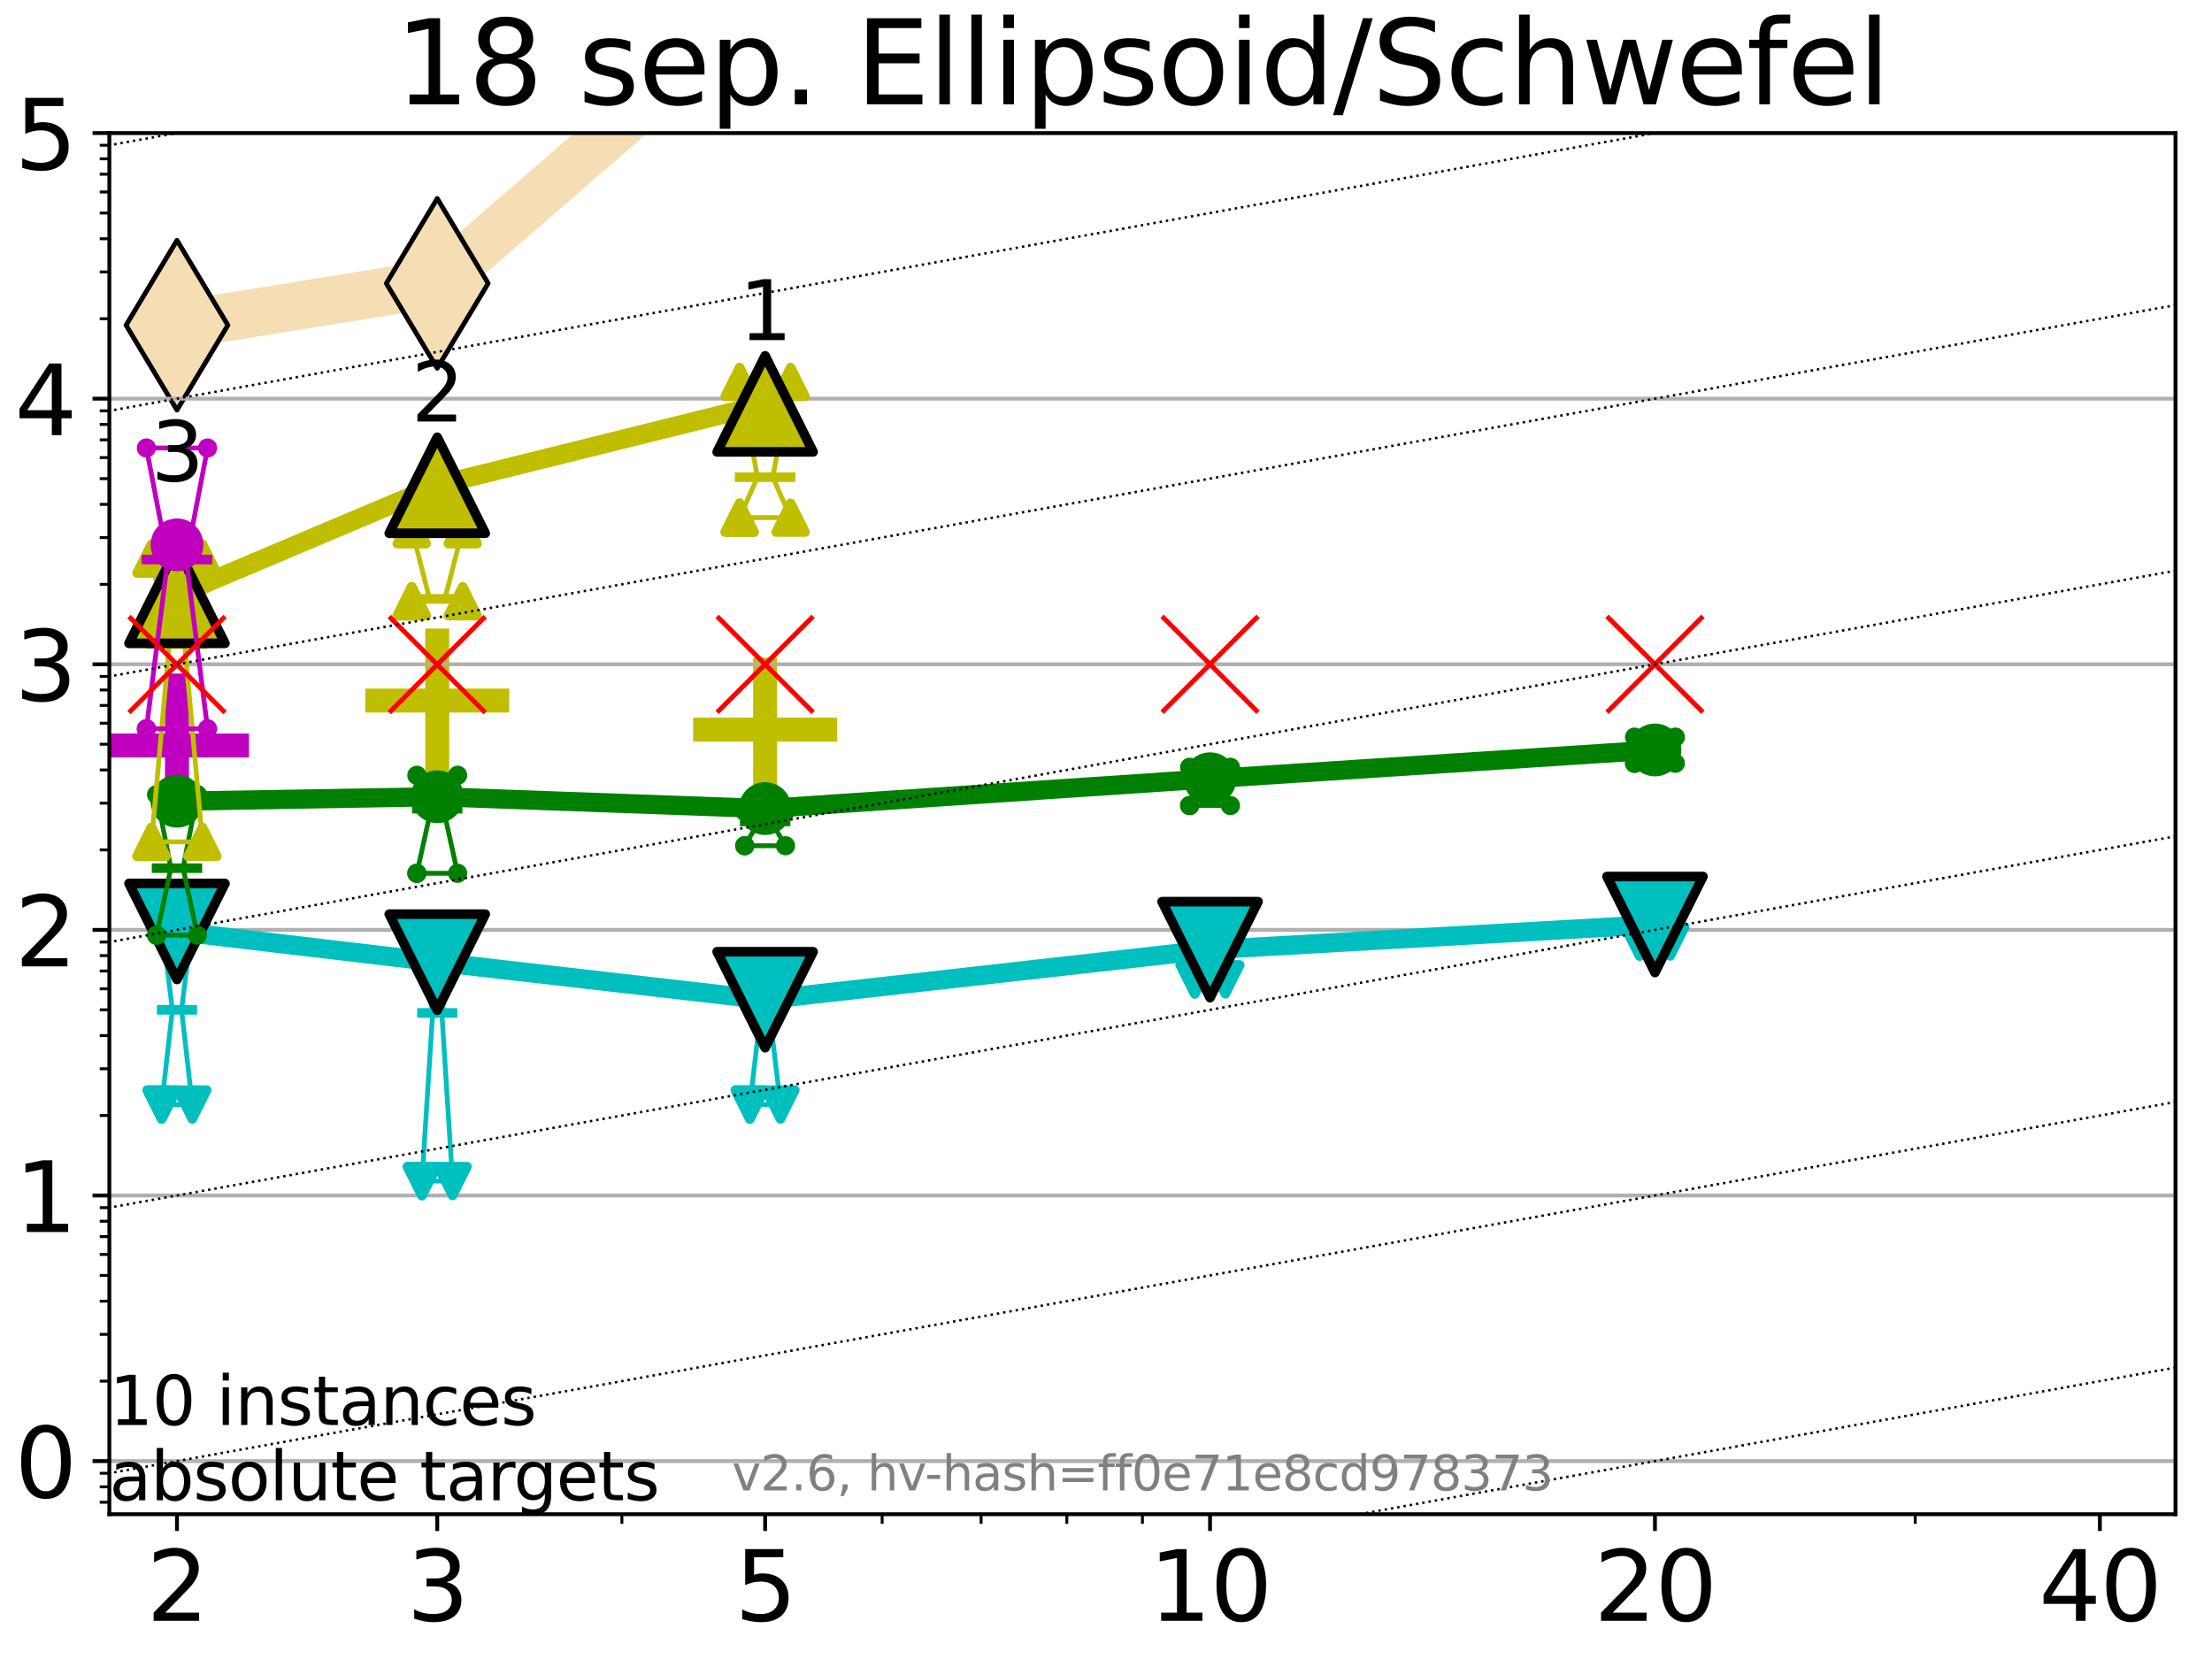 <?xml version="1.0" encoding="utf-8" standalone="no"?>
<!DOCTYPE svg PUBLIC "-//W3C//DTD SVG 1.1//EN"
  "http://www.w3.org/Graphics/SVG/1.1/DTD/svg11.dtd">
<svg xmlns:xlink="http://www.w3.org/1999/xlink" width="460.8pt" height="345.6pt" viewBox="0 0 460.8 345.6" xmlns="http://www.w3.org/2000/svg" version="1.1">
 <defs>
  <style type="text/css">*{stroke-linejoin: round; stroke-linecap: butt}</style>
 </defs>
 <g id="figure_1">
  <g id="patch_1">
   <path d="M 0 345.6 
L 460.8 345.6 
L 460.8 0 
L 0 0 
z
" style="fill: #ffffff"/>
  </g>
  <g id="axes_1">
   <g id="patch_2">
    <path d="M 22.78 315.44 
L 453.192 315.44 
L 453.192 27.72 
L 22.78 27.72 
z
" style="fill: #ffffff"/>
   </g>
   <g id="line2d_1">
    <path d="M 36.868 67.739 
L 91.085 59.029 
L 159.39 -0.099 
L 165.014 -1 
" clip-path="url(#p07436b7cfc)" style="fill: none; stroke: #f5deb3; stroke-width: 10; stroke-linecap: square"/>
    <defs>
     <path id="mdfe2383447" d="M -0 17.678 
L 10.607 0 
L 0 -17.678 
L -10.607 -0 
z
" style="stroke: #000000; stroke-linejoin: miter"/>
    </defs>
    <g clip-path="url(#p07436b7cfc)">
     <use xlink:href="#mdfe2383447" x="36.868" y="67.739" style="fill: #f5deb3; stroke: #000000; stroke-linejoin: miter"/>
     <use xlink:href="#mdfe2383447" x="91.085" y="59.029" style="fill: #f5deb3; stroke: #000000; stroke-linejoin: miter"/>
     <use xlink:href="#mdfe2383447" x="159.39" y="-0.099" style="fill: #f5deb3; stroke: #000000; stroke-linejoin: miter"/>
     <use xlink:href="#mdfe2383447" x="165.014" y="-1" style="fill: #f5deb3; stroke: #000000; stroke-linejoin: miter"/>
    </g>
   </g>
   <g id="line2d_2">
    <defs>
     <path id="mfa209e0af1" d="M -15 0 
L 15 0 
M 0 15 
L 0 -15 
" style="stroke: #bf00bf; stroke-width: 5"/>
    </defs>
    <g clip-path="url(#p07436b7cfc)">
     <use xlink:href="#mfa209e0af1" x="36.868" y="155.304" style="fill: #bf00bf; stroke: #bf00bf; stroke-width: 5"/>
    </g>
   </g>
   <g id="line2d_3">
    <defs>
     <path id="m70c7561435" d="M -15 0 
L 15 0 
M 0 15 
L 0 -15 
" style="stroke: #bfbf00; stroke-width: 5"/>
    </defs>
    <g clip-path="url(#p07436b7cfc)">
     <use xlink:href="#m70c7561435" x="91.085" y="145.944" style="fill: #bfbf00; stroke: #bfbf00; stroke-width: 5"/>
    </g>
   </g>
   <g id="line2d_4">
    <g clip-path="url(#p07436b7cfc)">
     <use xlink:href="#m70c7561435" x="159.39" y="151.999" style="fill: #bfbf00; stroke: #bfbf00; stroke-width: 5"/>
    </g>
   </g>
   <g id="matplotlib.axis_1">
    <g id="xtick_1">
     <g id="line2d_5">
      <defs>
       <path id="mb7c76c56de" d="M 0 0 
L 0 3.5 
" style="stroke: #000000; stroke-width: 0.8"/>
      </defs>
      <g>
       <use xlink:href="#mb7c76c56de" x="36.868" y="315.44" style="stroke: #000000; stroke-width: 0.8"/>
      </g>
     </g>
     <g id="text_1">
      <!-- 2 -->
      <g transform="translate(30.506 337.637) scale(0.2 -0.2)">
       <defs>
        <path id="DejaVuSans-32" d="M 1228 531 
L 3431 531 
L 3431 0 
L 469 0 
L 469 531 
Q 828 903 1448 1529 
Q 2069 2156 2228 2338 
Q 2531 2678 2651 2914 
Q 2772 3150 2772 3378 
Q 2772 3750 2511 3984 
Q 2250 4219 1831 4219 
Q 1534 4219 1204 4116 
Q 875 4013 500 3803 
L 500 4441 
Q 881 4594 1212 4672 
Q 1544 4750 1819 4750 
Q 2544 4750 2975 4387 
Q 3406 4025 3406 3419 
Q 3406 3131 3298 2873 
Q 3191 2616 2906 2266 
Q 2828 2175 2409 1742 
Q 1991 1309 1228 531 
z
" transform="scale(0.016)"/>
       </defs>
       <use xlink:href="#DejaVuSans-32"/>
      </g>
     </g>
    </g>
    <g id="xtick_2">
     <g id="line2d_6">
      <g>
       <use xlink:href="#mb7c76c56de" x="91.085" y="315.44" style="stroke: #000000; stroke-width: 0.8"/>
      </g>
     </g>
     <g id="text_2">
      <!-- 3 -->
      <g transform="translate(84.723 337.637) scale(0.2 -0.2)">
       <defs>
        <path id="DejaVuSans-33" d="M 2597 2516 
Q 3050 2419 3304 2112 
Q 3559 1806 3559 1356 
Q 3559 666 3084 287 
Q 2609 -91 1734 -91 
Q 1441 -91 1130 -33 
Q 819 25 488 141 
L 488 750 
Q 750 597 1062 519 
Q 1375 441 1716 441 
Q 2309 441 2620 675 
Q 2931 909 2931 1356 
Q 2931 1769 2642 2001 
Q 2353 2234 1838 2234 
L 1294 2234 
L 1294 2753 
L 1863 2753 
Q 2328 2753 2575 2939 
Q 2822 3125 2822 3475 
Q 2822 3834 2567 4026 
Q 2313 4219 1838 4219 
Q 1578 4219 1281 4162 
Q 984 4106 628 3988 
L 628 4550 
Q 988 4650 1302 4700 
Q 1616 4750 1894 4750 
Q 2613 4750 3031 4423 
Q 3450 4097 3450 3541 
Q 3450 3153 3228 2886 
Q 3006 2619 2597 2516 
z
" transform="scale(0.016)"/>
       </defs>
       <use xlink:href="#DejaVuSans-33"/>
      </g>
     </g>
    </g>
    <g id="xtick_3">
     <g id="line2d_7">
      <g>
       <use xlink:href="#mb7c76c56de" x="159.39" y="315.44" style="stroke: #000000; stroke-width: 0.8"/>
      </g>
     </g>
     <g id="text_3">
      <!-- 5 -->
      <g transform="translate(153.028 337.637) scale(0.2 -0.2)">
       <defs>
        <path id="DejaVuSans-35" d="M 691 4666 
L 3169 4666 
L 3169 4134 
L 1269 4134 
L 1269 2991 
Q 1406 3038 1543 3061 
Q 1681 3084 1819 3084 
Q 2600 3084 3056 2656 
Q 3513 2228 3513 1497 
Q 3513 744 3044 326 
Q 2575 -91 1722 -91 
Q 1428 -91 1123 -41 
Q 819 9 494 109 
L 494 744 
Q 775 591 1075 516 
Q 1375 441 1709 441 
Q 2250 441 2565 725 
Q 2881 1009 2881 1497 
Q 2881 1984 2565 2268 
Q 2250 2553 1709 2553 
Q 1456 2553 1204 2497 
Q 953 2441 691 2322 
L 691 4666 
z
" transform="scale(0.016)"/>
       </defs>
       <use xlink:href="#DejaVuSans-35"/>
      </g>
     </g>
    </g>
    <g id="xtick_4">
     <g id="line2d_8">
      <g>
       <use xlink:href="#mb7c76c56de" x="252.074" y="315.44" style="stroke: #000000; stroke-width: 0.8"/>
      </g>
     </g>
     <g id="text_4">
      <!-- 10 -->
      <g transform="translate(239.349 337.637) scale(0.2 -0.2)">
       <defs>
        <path id="DejaVuSans-31" d="M 794 531 
L 1825 531 
L 1825 4091 
L 703 3866 
L 703 4441 
L 1819 4666 
L 2450 4666 
L 2450 531 
L 3481 531 
L 3481 0 
L 794 0 
L 794 531 
z
" transform="scale(0.016)"/>
        <path id="DejaVuSans-30" d="M 2034 4250 
Q 1547 4250 1301 3770 
Q 1056 3291 1056 2328 
Q 1056 1369 1301 889 
Q 1547 409 2034 409 
Q 2525 409 2770 889 
Q 3016 1369 3016 2328 
Q 3016 3291 2770 3770 
Q 2525 4250 2034 4250 
z
M 2034 4750 
Q 2819 4750 3233 4129 
Q 3647 3509 3647 2328 
Q 3647 1150 3233 529 
Q 2819 -91 2034 -91 
Q 1250 -91 836 529 
Q 422 1150 422 2328 
Q 422 3509 836 4129 
Q 1250 4750 2034 4750 
z
" transform="scale(0.016)"/>
       </defs>
       <use xlink:href="#DejaVuSans-31"/>
       <use xlink:href="#DejaVuSans-30" x="63.623"/>
      </g>
     </g>
    </g>
    <g id="xtick_5">
     <g id="line2d_9">
      <g>
       <use xlink:href="#mb7c76c56de" x="344.758" y="315.44" style="stroke: #000000; stroke-width: 0.8"/>
      </g>
     </g>
     <g id="text_5">
      <!-- 20 -->
      <g transform="translate(332.033 337.637) scale(0.2 -0.2)">
       <use xlink:href="#DejaVuSans-32"/>
       <use xlink:href="#DejaVuSans-30" x="63.623"/>
      </g>
     </g>
    </g>
    <g id="xtick_6">
     <g id="line2d_10">
      <g>
       <use xlink:href="#mb7c76c56de" x="437.443" y="315.44" style="stroke: #000000; stroke-width: 0.8"/>
      </g>
     </g>
     <g id="text_6">
      <!-- 40 -->
      <g transform="translate(424.718 337.637) scale(0.2 -0.2)">
       <defs>
        <path id="DejaVuSans-34" d="M 2419 4116 
L 825 1625 
L 2419 1625 
L 2419 4116 
z
M 2253 4666 
L 3047 4666 
L 3047 1625 
L 3713 1625 
L 3713 1100 
L 3047 1100 
L 3047 0 
L 2419 0 
L 2419 1100 
L 313 1100 
L 313 1709 
L 2253 4666 
z
" transform="scale(0.016)"/>
       </defs>
       <use xlink:href="#DejaVuSans-34"/>
       <use xlink:href="#DejaVuSans-30" x="63.623"/>
      </g>
     </g>
    </g>
    <g id="xtick_7">
     <g id="line2d_11">
      <defs>
       <path id="m919b0b2d79" d="M 0 0 
L 0 2 
" style="stroke: #000000; stroke-width: 0.6"/>
      </defs>
      <g>
       <use xlink:href="#m919b0b2d79" x="129.552" y="315.44" style="stroke: #000000; stroke-width: 0.6"/>
      </g>
     </g>
    </g>
    <g id="xtick_8">
     <g id="line2d_12">
      <g>
       <use xlink:href="#m919b0b2d79" x="183.769" y="315.44" style="stroke: #000000; stroke-width: 0.6"/>
      </g>
     </g>
    </g>
    <g id="xtick_9">
     <g id="line2d_13">
      <g>
       <use xlink:href="#m919b0b2d79" x="204.381" y="315.44" style="stroke: #000000; stroke-width: 0.6"/>
      </g>
     </g>
    </g>
    <g id="xtick_10">
     <g id="line2d_14">
      <g>
       <use xlink:href="#m919b0b2d79" x="222.237" y="315.44" style="stroke: #000000; stroke-width: 0.6"/>
      </g>
     </g>
    </g>
    <g id="xtick_11">
     <g id="line2d_15">
      <g>
       <use xlink:href="#m919b0b2d79" x="237.986" y="315.44" style="stroke: #000000; stroke-width: 0.6"/>
      </g>
     </g>
    </g>
    <g id="xtick_12">
     <g id="line2d_16">
      <g>
       <use xlink:href="#m919b0b2d79" x="398.975" y="315.44" style="stroke: #000000; stroke-width: 0.6"/>
      </g>
     </g>
    </g>
   </g>
   <g id="matplotlib.axis_2">
    <g id="ytick_1">
     <g id="line2d_17">
      <path d="M 22.78 304.374 
L 453.192 304.374 
" clip-path="url(#p07436b7cfc)" style="fill: none; stroke: #b0b0b0; stroke-width: 0.8; stroke-linecap: square"/>
     </g>
     <g id="line2d_18">
      <defs>
       <path id="m8d9d165994" d="M 0 0 
L -3.5 0 
" style="stroke: #000000; stroke-width: 0.8"/>
      </defs>
      <g>
       <use xlink:href="#m8d9d165994" x="22.78" y="304.374" style="stroke: #000000; stroke-width: 0.8"/>
      </g>
     </g>
     <g id="text_7">
      <!-- 0 -->
      <g transform="translate(3.055 311.972) scale(0.2 -0.2)">
       <use xlink:href="#DejaVuSans-30"/>
      </g>
     </g>
    </g>
    <g id="ytick_2">
     <g id="line2d_19">
      <path d="M 22.78 249.043 
L 453.192 249.043 
" clip-path="url(#p07436b7cfc)" style="fill: none; stroke: #b0b0b0; stroke-width: 0.8; stroke-linecap: square"/>
     </g>
     <g id="line2d_20">
      <g>
       <use xlink:href="#m8d9d165994" x="22.78" y="249.043" style="stroke: #000000; stroke-width: 0.8"/>
      </g>
     </g>
     <g id="text_8">
      <!-- 1 -->
      <g transform="translate(3.055 256.642) scale(0.2 -0.2)">
       <use xlink:href="#DejaVuSans-31"/>
      </g>
     </g>
    </g>
    <g id="ytick_3">
     <g id="line2d_21">
      <path d="M 22.78 193.712 
L 453.192 193.712 
" clip-path="url(#p07436b7cfc)" style="fill: none; stroke: #b0b0b0; stroke-width: 0.8; stroke-linecap: square"/>
     </g>
     <g id="line2d_22">
      <g>
       <use xlink:href="#m8d9d165994" x="22.78" y="193.712" style="stroke: #000000; stroke-width: 0.8"/>
      </g>
     </g>
     <g id="text_9">
      <!-- 2 -->
      <g transform="translate(3.055 201.311) scale(0.2 -0.2)">
       <use xlink:href="#DejaVuSans-32"/>
      </g>
     </g>
    </g>
    <g id="ytick_4">
     <g id="line2d_23">
      <path d="M 22.78 138.382 
L 453.192 138.382 
" clip-path="url(#p07436b7cfc)" style="fill: none; stroke: #b0b0b0; stroke-width: 0.8; stroke-linecap: square"/>
     </g>
     <g id="line2d_24">
      <g>
       <use xlink:href="#m8d9d165994" x="22.78" y="138.382" style="stroke: #000000; stroke-width: 0.8"/>
      </g>
     </g>
     <g id="text_10">
      <!-- 3 -->
      <g transform="translate(3.055 145.98) scale(0.2 -0.2)">
       <use xlink:href="#DejaVuSans-33"/>
      </g>
     </g>
    </g>
    <g id="ytick_5">
     <g id="line2d_25">
      <path d="M 22.78 83.051 
L 453.192 83.051 
" clip-path="url(#p07436b7cfc)" style="fill: none; stroke: #b0b0b0; stroke-width: 0.8; stroke-linecap: square"/>
     </g>
     <g id="line2d_26">
      <g>
       <use xlink:href="#m8d9d165994" x="22.78" y="83.051" style="stroke: #000000; stroke-width: 0.8"/>
      </g>
     </g>
     <g id="text_11">
      <!-- 4 -->
      <g transform="translate(3.055 90.649) scale(0.2 -0.2)">
       <use xlink:href="#DejaVuSans-34"/>
      </g>
     </g>
    </g>
    <g id="ytick_6">
     <g id="line2d_27">
      <path d="M 22.78 27.72 
L 453.192 27.72 
" clip-path="url(#p07436b7cfc)" style="fill: none; stroke: #b0b0b0; stroke-width: 0.8; stroke-linecap: square"/>
     </g>
     <g id="line2d_28">
      <g>
       <use xlink:href="#m8d9d165994" x="22.78" y="27.72" style="stroke: #000000; stroke-width: 0.8"/>
      </g>
     </g>
     <g id="text_12">
      <!-- 5 -->
      <g transform="translate(3.055 35.318) scale(0.2 -0.2)">
       <use xlink:href="#DejaVuSans-35"/>
      </g>
     </g>
    </g>
    <g id="ytick_7">
     <g id="line2d_29">
      <defs>
       <path id="m5c2416ef1c" d="M 0 0 
L -2 0 
" style="stroke: #000000; stroke-width: 0.6"/>
      </defs>
      <g>
       <use xlink:href="#m5c2416ef1c" x="22.78" y="312.945" style="stroke: #000000; stroke-width: 0.6"/>
      </g>
     </g>
    </g>
    <g id="ytick_8">
     <g id="line2d_30">
      <g>
       <use xlink:href="#m5c2416ef1c" x="22.78" y="309.736" style="stroke: #000000; stroke-width: 0.6"/>
      </g>
     </g>
    </g>
    <g id="ytick_9">
     <g id="line2d_31">
      <g>
       <use xlink:href="#m5c2416ef1c" x="22.78" y="306.906" style="stroke: #000000; stroke-width: 0.6"/>
      </g>
     </g>
    </g>
    <g id="ytick_10">
     <g id="line2d_32">
      <g>
       <use xlink:href="#m5c2416ef1c" x="22.78" y="287.718" style="stroke: #000000; stroke-width: 0.6"/>
      </g>
     </g>
    </g>
    <g id="ytick_11">
     <g id="line2d_33">
      <g>
       <use xlink:href="#m5c2416ef1c" x="22.78" y="277.974" style="stroke: #000000; stroke-width: 0.6"/>
      </g>
     </g>
    </g>
    <g id="ytick_12">
     <g id="line2d_34">
      <g>
       <use xlink:href="#m5c2416ef1c" x="22.78" y="271.061" style="stroke: #000000; stroke-width: 0.6"/>
      </g>
     </g>
    </g>
    <g id="ytick_13">
     <g id="line2d_35">
      <g>
       <use xlink:href="#m5c2416ef1c" x="22.78" y="265.699" style="stroke: #000000; stroke-width: 0.6"/>
      </g>
     </g>
    </g>
    <g id="ytick_14">
     <g id="line2d_36">
      <g>
       <use xlink:href="#m5c2416ef1c" x="22.78" y="261.318" style="stroke: #000000; stroke-width: 0.6"/>
      </g>
     </g>
    </g>
    <g id="ytick_15">
     <g id="line2d_37">
      <g>
       <use xlink:href="#m5c2416ef1c" x="22.78" y="257.614" style="stroke: #000000; stroke-width: 0.6"/>
      </g>
     </g>
    </g>
    <g id="ytick_16">
     <g id="line2d_38">
      <g>
       <use xlink:href="#m5c2416ef1c" x="22.78" y="254.405" style="stroke: #000000; stroke-width: 0.6"/>
      </g>
     </g>
    </g>
    <g id="ytick_17">
     <g id="line2d_39">
      <g>
       <use xlink:href="#m5c2416ef1c" x="22.78" y="251.575" style="stroke: #000000; stroke-width: 0.6"/>
      </g>
     </g>
    </g>
    <g id="ytick_18">
     <g id="line2d_40">
      <g>
       <use xlink:href="#m5c2416ef1c" x="22.78" y="232.387" style="stroke: #000000; stroke-width: 0.6"/>
      </g>
     </g>
    </g>
    <g id="ytick_19">
     <g id="line2d_41">
      <g>
       <use xlink:href="#m5c2416ef1c" x="22.78" y="222.644" style="stroke: #000000; stroke-width: 0.6"/>
      </g>
     </g>
    </g>
    <g id="ytick_20">
     <g id="line2d_42">
      <g>
       <use xlink:href="#m5c2416ef1c" x="22.78" y="215.731" style="stroke: #000000; stroke-width: 0.6"/>
      </g>
     </g>
    </g>
    <g id="ytick_21">
     <g id="line2d_43">
      <g>
       <use xlink:href="#m5c2416ef1c" x="22.78" y="210.369" style="stroke: #000000; stroke-width: 0.6"/>
      </g>
     </g>
    </g>
    <g id="ytick_22">
     <g id="line2d_44">
      <g>
       <use xlink:href="#m5c2416ef1c" x="22.78" y="205.987" style="stroke: #000000; stroke-width: 0.6"/>
      </g>
     </g>
    </g>
    <g id="ytick_23">
     <g id="line2d_45">
      <g>
       <use xlink:href="#m5c2416ef1c" x="22.78" y="202.283" style="stroke: #000000; stroke-width: 0.6"/>
      </g>
     </g>
    </g>
    <g id="ytick_24">
     <g id="line2d_46">
      <g>
       <use xlink:href="#m5c2416ef1c" x="22.78" y="199.074" style="stroke: #000000; stroke-width: 0.6"/>
      </g>
     </g>
    </g>
    <g id="ytick_25">
     <g id="line2d_47">
      <g>
       <use xlink:href="#m5c2416ef1c" x="22.78" y="196.244" style="stroke: #000000; stroke-width: 0.6"/>
      </g>
     </g>
    </g>
    <g id="ytick_26">
     <g id="line2d_48">
      <g>
       <use xlink:href="#m5c2416ef1c" x="22.78" y="177.056" style="stroke: #000000; stroke-width: 0.6"/>
      </g>
     </g>
    </g>
    <g id="ytick_27">
     <g id="line2d_49">
      <g>
       <use xlink:href="#m5c2416ef1c" x="22.78" y="167.313" style="stroke: #000000; stroke-width: 0.6"/>
      </g>
     </g>
    </g>
    <g id="ytick_28">
     <g id="line2d_50">
      <g>
       <use xlink:href="#m5c2416ef1c" x="22.78" y="160.4" style="stroke: #000000; stroke-width: 0.6"/>
      </g>
     </g>
    </g>
    <g id="ytick_29">
     <g id="line2d_51">
      <g>
       <use xlink:href="#m5c2416ef1c" x="22.78" y="155.038" style="stroke: #000000; stroke-width: 0.6"/>
      </g>
     </g>
    </g>
    <g id="ytick_30">
     <g id="line2d_52">
      <g>
       <use xlink:href="#m5c2416ef1c" x="22.78" y="150.657" style="stroke: #000000; stroke-width: 0.6"/>
      </g>
     </g>
    </g>
    <g id="ytick_31">
     <g id="line2d_53">
      <g>
       <use xlink:href="#m5c2416ef1c" x="22.78" y="146.952" style="stroke: #000000; stroke-width: 0.6"/>
      </g>
     </g>
    </g>
    <g id="ytick_32">
     <g id="line2d_54">
      <g>
       <use xlink:href="#m5c2416ef1c" x="22.78" y="143.744" style="stroke: #000000; stroke-width: 0.6"/>
      </g>
     </g>
    </g>
    <g id="ytick_33">
     <g id="line2d_55">
      <g>
       <use xlink:href="#m5c2416ef1c" x="22.78" y="140.913" style="stroke: #000000; stroke-width: 0.6"/>
      </g>
     </g>
    </g>
    <g id="ytick_34">
     <g id="line2d_56">
      <g>
       <use xlink:href="#m5c2416ef1c" x="22.78" y="121.725" style="stroke: #000000; stroke-width: 0.6"/>
      </g>
     </g>
    </g>
    <g id="ytick_35">
     <g id="line2d_57">
      <g>
       <use xlink:href="#m5c2416ef1c" x="22.78" y="111.982" style="stroke: #000000; stroke-width: 0.6"/>
      </g>
     </g>
    </g>
    <g id="ytick_36">
     <g id="line2d_58">
      <g>
       <use xlink:href="#m5c2416ef1c" x="22.78" y="105.069" style="stroke: #000000; stroke-width: 0.6"/>
      </g>
     </g>
    </g>
    <g id="ytick_37">
     <g id="line2d_59">
      <g>
       <use xlink:href="#m5c2416ef1c" x="22.78" y="99.707" style="stroke: #000000; stroke-width: 0.6"/>
      </g>
     </g>
    </g>
    <g id="ytick_38">
     <g id="line2d_60">
      <g>
       <use xlink:href="#m5c2416ef1c" x="22.78" y="95.326" style="stroke: #000000; stroke-width: 0.6"/>
      </g>
     </g>
    </g>
    <g id="ytick_39">
     <g id="line2d_61">
      <g>
       <use xlink:href="#m5c2416ef1c" x="22.78" y="91.622" style="stroke: #000000; stroke-width: 0.6"/>
      </g>
     </g>
    </g>
    <g id="ytick_40">
     <g id="line2d_62">
      <g>
       <use xlink:href="#m5c2416ef1c" x="22.78" y="88.413" style="stroke: #000000; stroke-width: 0.6"/>
      </g>
     </g>
    </g>
    <g id="ytick_41">
     <g id="line2d_63">
      <g>
       <use xlink:href="#m5c2416ef1c" x="22.78" y="85.583" style="stroke: #000000; stroke-width: 0.6"/>
      </g>
     </g>
    </g>
    <g id="ytick_42">
     <g id="line2d_64">
      <g>
       <use xlink:href="#m5c2416ef1c" x="22.78" y="66.395" style="stroke: #000000; stroke-width: 0.6"/>
      </g>
     </g>
    </g>
    <g id="ytick_43">
     <g id="line2d_65">
      <g>
       <use xlink:href="#m5c2416ef1c" x="22.78" y="56.651" style="stroke: #000000; stroke-width: 0.6"/>
      </g>
     </g>
    </g>
    <g id="ytick_44">
     <g id="line2d_66">
      <g>
       <use xlink:href="#m5c2416ef1c" x="22.78" y="49.738" style="stroke: #000000; stroke-width: 0.6"/>
      </g>
     </g>
    </g>
    <g id="ytick_45">
     <g id="line2d_67">
      <g>
       <use xlink:href="#m5c2416ef1c" x="22.78" y="44.376" style="stroke: #000000; stroke-width: 0.6"/>
      </g>
     </g>
    </g>
    <g id="ytick_46">
     <g id="line2d_68">
      <g>
       <use xlink:href="#m5c2416ef1c" x="22.78" y="39.995" style="stroke: #000000; stroke-width: 0.6"/>
      </g>
     </g>
    </g>
    <g id="ytick_47">
     <g id="line2d_69">
      <g>
       <use xlink:href="#m5c2416ef1c" x="22.78" y="36.291" style="stroke: #000000; stroke-width: 0.6"/>
      </g>
     </g>
    </g>
    <g id="ytick_48">
     <g id="line2d_70">
      <g>
       <use xlink:href="#m5c2416ef1c" x="22.78" y="33.082" style="stroke: #000000; stroke-width: 0.6"/>
      </g>
     </g>
    </g>
    <g id="ytick_49">
     <g id="line2d_71">
      <g>
       <use xlink:href="#m5c2416ef1c" x="22.78" y="30.252" style="stroke: #000000; stroke-width: 0.6"/>
      </g>
     </g>
    </g>
   </g>
   <g id="line2d_72">
    <path d="M 33.682 230.097 
L 35.912 210.369 
L 33.682 192.312 
L 40.054 192.312 
L 37.824 210.369 
L 40.054 230.097 
L 33.682 230.097 
" clip-path="url(#p07436b7cfc)" style="fill: none; stroke: #00bfbf; stroke-linecap: square"/>
   </g>
   <g id="line2d_73">
    <path d="M 33.682 230.097 
L 40.054 230.097 
L 40.054 192.312 
L 33.682 192.312 
L 33.682 230.097 
" clip-path="url(#p07436b7cfc)" style="fill: none"/>
    <defs>
     <path id="m2a2f559754" d="M -0 3 
L 3 -3 
L -3 -3 
z
" style="stroke: #00bfbf; stroke-width: 2; stroke-linejoin: miter"/>
    </defs>
    <g clip-path="url(#p07436b7cfc)">
     <use xlink:href="#m2a2f559754" x="33.682" y="230.097" style="fill: #00bfbf; stroke: #00bfbf; stroke-width: 2; stroke-linejoin: miter"/>
     <use xlink:href="#m2a2f559754" x="40.054" y="230.097" style="fill: #00bfbf; stroke: #00bfbf; stroke-width: 2; stroke-linejoin: miter"/>
     <use xlink:href="#m2a2f559754" x="40.054" y="192.312" style="fill: #00bfbf; stroke: #00bfbf; stroke-width: 2; stroke-linejoin: miter"/>
     <use xlink:href="#m2a2f559754" x="33.682" y="192.312" style="fill: #00bfbf; stroke: #00bfbf; stroke-width: 2; stroke-linejoin: miter"/>
     <use xlink:href="#m2a2f559754" x="33.682" y="230.097" style="fill: #00bfbf; stroke: #00bfbf; stroke-width: 2; stroke-linejoin: miter"/>
    </g>
   </g>
   <g id="line2d_74">
    <path d="M 33.682 210.369 
L 40.054 210.369 
" clip-path="url(#p07436b7cfc)" style="fill: none; stroke: #00bfbf; stroke-width: 2; stroke-linecap: square"/>
   </g>
   <g id="line2d_75">
    <path d="M 87.899 246.035 
L 90.129 211.018 
L 87.899 197.337 
L 94.271 197.337 
L 92.041 211.018 
L 94.271 246.035 
L 87.899 246.035 
" clip-path="url(#p07436b7cfc)" style="fill: none; stroke: #00bfbf; stroke-linecap: square"/>
   </g>
   <g id="line2d_76">
    <path d="M 87.899 246.035 
L 94.271 246.035 
L 94.271 197.337 
L 87.899 197.337 
L 87.899 246.035 
" clip-path="url(#p07436b7cfc)" style="fill: none"/>
    <g clip-path="url(#p07436b7cfc)">
     <use xlink:href="#m2a2f559754" x="87.899" y="246.035" style="fill: #00bfbf; stroke: #00bfbf; stroke-width: 2; stroke-linejoin: miter"/>
     <use xlink:href="#m2a2f559754" x="94.271" y="246.035" style="fill: #00bfbf; stroke: #00bfbf; stroke-width: 2; stroke-linejoin: miter"/>
     <use xlink:href="#m2a2f559754" x="94.271" y="197.337" style="fill: #00bfbf; stroke: #00bfbf; stroke-width: 2; stroke-linejoin: miter"/>
     <use xlink:href="#m2a2f559754" x="87.899" y="197.337" style="fill: #00bfbf; stroke: #00bfbf; stroke-width: 2; stroke-linejoin: miter"/>
     <use xlink:href="#m2a2f559754" x="87.899" y="246.035" style="fill: #00bfbf; stroke: #00bfbf; stroke-width: 2; stroke-linejoin: miter"/>
    </g>
   </g>
   <g id="line2d_77">
    <path d="M 87.899 211.018 
L 94.271 211.018 
" clip-path="url(#p07436b7cfc)" style="fill: none; stroke: #00bfbf; stroke-width: 2; stroke-linecap: square"/>
   </g>
   <g id="line2d_78">
    <path d="M 156.204 230.097 
L 158.434 211.299 
L 156.204 202.699 
L 162.576 202.699 
L 160.346 211.299 
L 162.576 230.097 
L 156.204 230.097 
" clip-path="url(#p07436b7cfc)" style="fill: none; stroke: #00bfbf; stroke-linecap: square"/>
   </g>
   <g id="line2d_79">
    <path d="M 156.204 230.097 
L 162.576 230.097 
L 162.576 202.699 
L 156.204 202.699 
L 156.204 230.097 
" clip-path="url(#p07436b7cfc)" style="fill: none"/>
    <g clip-path="url(#p07436b7cfc)">
     <use xlink:href="#m2a2f559754" x="156.204" y="230.097" style="fill: #00bfbf; stroke: #00bfbf; stroke-width: 2; stroke-linejoin: miter"/>
     <use xlink:href="#m2a2f559754" x="162.576" y="230.097" style="fill: #00bfbf; stroke: #00bfbf; stroke-width: 2; stroke-linejoin: miter"/>
     <use xlink:href="#m2a2f559754" x="162.576" y="202.699" style="fill: #00bfbf; stroke: #00bfbf; stroke-width: 2; stroke-linejoin: miter"/>
     <use xlink:href="#m2a2f559754" x="156.204" y="202.699" style="fill: #00bfbf; stroke: #00bfbf; stroke-width: 2; stroke-linejoin: miter"/>
     <use xlink:href="#m2a2f559754" x="156.204" y="230.097" style="fill: #00bfbf; stroke: #00bfbf; stroke-width: 2; stroke-linejoin: miter"/>
    </g>
   </g>
   <g id="line2d_80">
    <path d="M 156.204 211.299 
L 162.576 211.299 
" clip-path="url(#p07436b7cfc)" style="fill: none; stroke: #00bfbf; stroke-width: 2; stroke-linecap: square"/>
   </g>
   <g id="line2d_81">
    <path d="M 248.888 204.027 
L 251.118 199.76 
L 248.888 191.378 
L 255.26 191.378 
L 253.03 199.76 
L 255.26 204.027 
L 248.888 204.027 
" clip-path="url(#p07436b7cfc)" style="fill: none; stroke: #00bfbf; stroke-linecap: square"/>
   </g>
   <g id="line2d_82">
    <path d="M 248.888 204.027 
L 255.26 204.027 
L 255.26 191.378 
L 248.888 191.378 
L 248.888 204.027 
" clip-path="url(#p07436b7cfc)" style="fill: none"/>
    <g clip-path="url(#p07436b7cfc)">
     <use xlink:href="#m2a2f559754" x="248.888" y="204.027" style="fill: #00bfbf; stroke: #00bfbf; stroke-width: 2; stroke-linejoin: miter"/>
     <use xlink:href="#m2a2f559754" x="255.26" y="204.027" style="fill: #00bfbf; stroke: #00bfbf; stroke-width: 2; stroke-linejoin: miter"/>
     <use xlink:href="#m2a2f559754" x="255.26" y="191.378" style="fill: #00bfbf; stroke: #00bfbf; stroke-width: 2; stroke-linejoin: miter"/>
     <use xlink:href="#m2a2f559754" x="248.888" y="191.378" style="fill: #00bfbf; stroke: #00bfbf; stroke-width: 2; stroke-linejoin: miter"/>
     <use xlink:href="#m2a2f559754" x="248.888" y="204.027" style="fill: #00bfbf; stroke: #00bfbf; stroke-width: 2; stroke-linejoin: miter"/>
    </g>
   </g>
   <g id="line2d_83">
    <path d="M 248.888 199.76 
L 255.26 199.76 
" clip-path="url(#p07436b7cfc)" style="fill: none; stroke: #00bfbf; stroke-width: 2; stroke-linecap: square"/>
   </g>
   <g id="line2d_84">
    <path d="M 341.572 196.124 
L 343.803 194.057 
L 341.572 189.261 
L 347.945 189.261 
L 345.714 194.057 
L 347.945 196.124 
L 341.572 196.124 
" clip-path="url(#p07436b7cfc)" style="fill: none; stroke: #00bfbf; stroke-linecap: square"/>
   </g>
   <g id="line2d_85">
    <path d="M 341.572 196.124 
L 347.945 196.124 
L 347.945 189.261 
L 341.572 189.261 
L 341.572 196.124 
" clip-path="url(#p07436b7cfc)" style="fill: none"/>
    <g clip-path="url(#p07436b7cfc)">
     <use xlink:href="#m2a2f559754" x="341.572" y="196.124" style="fill: #00bfbf; stroke: #00bfbf; stroke-width: 2; stroke-linejoin: miter"/>
     <use xlink:href="#m2a2f559754" x="347.945" y="196.124" style="fill: #00bfbf; stroke: #00bfbf; stroke-width: 2; stroke-linejoin: miter"/>
     <use xlink:href="#m2a2f559754" x="347.945" y="189.261" style="fill: #00bfbf; stroke: #00bfbf; stroke-width: 2; stroke-linejoin: miter"/>
     <use xlink:href="#m2a2f559754" x="341.572" y="189.261" style="fill: #00bfbf; stroke: #00bfbf; stroke-width: 2; stroke-linejoin: miter"/>
     <use xlink:href="#m2a2f559754" x="341.572" y="196.124" style="fill: #00bfbf; stroke: #00bfbf; stroke-width: 2; stroke-linejoin: miter"/>
    </g>
   </g>
   <g id="line2d_86">
    <path d="M 341.572 194.057 
L 347.945 194.057 
" clip-path="url(#p07436b7cfc)" style="fill: none; stroke: #00bfbf; stroke-width: 2; stroke-linecap: square"/>
   </g>
   <g id="line2d_87">
    <path d="M 36.868 194.039 
L 91.085 200.434 
" clip-path="url(#p07436b7cfc)" style="fill: none; stroke: #00bfbf; stroke-width: 4; stroke-linecap: square"/>
   </g>
   <g id="line2d_88">
    <path d="M 91.085 200.434 
L 159.39 208.262 
" clip-path="url(#p07436b7cfc)" style="fill: none; stroke: #00bfbf; stroke-width: 4; stroke-linecap: square"/>
   </g>
   <g id="line2d_89">
    <path d="M 159.39 208.262 
L 252.074 197.833 
" clip-path="url(#p07436b7cfc)" style="fill: none; stroke: #00bfbf; stroke-width: 4; stroke-linecap: square"/>
   </g>
   <g id="line2d_90">
    <path d="M 252.074 197.833 
L 344.758 192.597 
" clip-path="url(#p07436b7cfc)" style="fill: none; stroke: #00bfbf; stroke-width: 4; stroke-linecap: square"/>
   </g>
   <g id="line2d_91">
    <path d="M 36.868 194.039 
L 91.085 200.434 
L 159.39 208.262 
L 252.074 197.833 
L 344.758 192.597 
" clip-path="url(#p07436b7cfc)" style="fill: none"/>
    <defs>
     <path id="mc3e80d7a28" d="M -0 10 
L 10 -10 
L -10 -10 
z
" style="stroke: #000000; stroke-width: 2; stroke-linejoin: miter"/>
    </defs>
    <g clip-path="url(#p07436b7cfc)">
     <use xlink:href="#mc3e80d7a28" x="36.868" y="194.039" style="fill: #00bfbf; stroke: #000000; stroke-width: 2; stroke-linejoin: miter"/>
     <use xlink:href="#mc3e80d7a28" x="91.085" y="200.434" style="fill: #00bfbf; stroke: #000000; stroke-width: 2; stroke-linejoin: miter"/>
     <use xlink:href="#mc3e80d7a28" x="159.39" y="208.262" style="fill: #00bfbf; stroke: #000000; stroke-width: 2; stroke-linejoin: miter"/>
     <use xlink:href="#mc3e80d7a28" x="252.074" y="197.833" style="fill: #00bfbf; stroke: #000000; stroke-width: 2; stroke-linejoin: miter"/>
     <use xlink:href="#mc3e80d7a28" x="344.758" y="192.597" style="fill: #00bfbf; stroke: #000000; stroke-width: 2; stroke-linejoin: miter"/>
    </g>
   </g>
   <g id="line2d_92">
    <path d="M 32.62 194.819 
L 35.594 180.856 
L 32.62 165.538 
L 41.116 165.538 
L 38.143 180.856 
L 41.116 194.819 
L 32.62 194.819 
" clip-path="url(#p07436b7cfc)" style="fill: none; stroke: #008000; stroke-linecap: square"/>
   </g>
   <g id="line2d_93">
    <path d="M 32.62 194.819 
L 41.116 194.819 
L 41.116 165.538 
L 32.62 165.538 
L 32.62 194.819 
" clip-path="url(#p07436b7cfc)" style="fill: none"/>
    <defs>
     <path id="m0e7ec53749" d="M 0 1.5 
C 0.398 1.5 0.779 1.342 1.061 1.061 
C 1.342 0.779 1.5 0.398 1.5 0 
C 1.5 -0.398 1.342 -0.779 1.061 -1.061 
C 0.779 -1.342 0.398 -1.5 0 -1.5 
C -0.398 -1.5 -0.779 -1.342 -1.061 -1.061 
C -1.342 -0.779 -1.5 -0.398 -1.5 0 
C -1.5 0.398 -1.342 0.779 -1.061 1.061 
C -0.779 1.342 -0.398 1.5 0 1.5 
z
" style="stroke: #008000"/>
    </defs>
    <g clip-path="url(#p07436b7cfc)">
     <use xlink:href="#m0e7ec53749" x="32.62" y="194.819" style="fill: #008000; stroke: #008000"/>
     <use xlink:href="#m0e7ec53749" x="41.116" y="194.819" style="fill: #008000; stroke: #008000"/>
     <use xlink:href="#m0e7ec53749" x="41.116" y="165.538" style="fill: #008000; stroke: #008000"/>
     <use xlink:href="#m0e7ec53749" x="32.62" y="165.538" style="fill: #008000; stroke: #008000"/>
     <use xlink:href="#m0e7ec53749" x="32.62" y="194.819" style="fill: #008000; stroke: #008000"/>
    </g>
   </g>
   <g id="line2d_94">
    <path d="M 32.62 180.856 
L 41.116 180.856 
" clip-path="url(#p07436b7cfc)" style="fill: none; stroke: #008000; stroke-width: 2; stroke-linecap: square"/>
   </g>
   <g id="line2d_95">
    <path d="M 86.837 181.923 
L 89.811 168.461 
L 86.837 161.506 
L 95.333 161.506 
L 92.359 168.461 
L 95.333 181.923 
L 86.837 181.923 
" clip-path="url(#p07436b7cfc)" style="fill: none; stroke: #008000; stroke-linecap: square"/>
   </g>
   <g id="line2d_96">
    <path d="M 86.837 181.923 
L 95.333 181.923 
L 95.333 161.506 
L 86.837 161.506 
L 86.837 181.923 
" clip-path="url(#p07436b7cfc)" style="fill: none"/>
    <g clip-path="url(#p07436b7cfc)">
     <use xlink:href="#m0e7ec53749" x="86.837" y="181.923" style="fill: #008000; stroke: #008000"/>
     <use xlink:href="#m0e7ec53749" x="95.333" y="181.923" style="fill: #008000; stroke: #008000"/>
     <use xlink:href="#m0e7ec53749" x="95.333" y="161.506" style="fill: #008000; stroke: #008000"/>
     <use xlink:href="#m0e7ec53749" x="86.837" y="161.506" style="fill: #008000; stroke: #008000"/>
     <use xlink:href="#m0e7ec53749" x="86.837" y="181.923" style="fill: #008000; stroke: #008000"/>
    </g>
   </g>
   <g id="line2d_97">
    <path d="M 86.837 168.461 
L 95.333 168.461 
" clip-path="url(#p07436b7cfc)" style="fill: none; stroke: #008000; stroke-width: 2; stroke-linecap: square"/>
   </g>
   <g id="line2d_98">
    <path d="M 155.142 176.183 
L 158.116 171.124 
L 155.142 169.022 
L 163.638 169.022 
L 160.665 171.124 
L 163.638 176.183 
L 155.142 176.183 
" clip-path="url(#p07436b7cfc)" style="fill: none; stroke: #008000; stroke-linecap: square"/>
   </g>
   <g id="line2d_99">
    <path d="M 155.142 176.183 
L 163.638 176.183 
L 163.638 169.022 
L 155.142 169.022 
L 155.142 176.183 
" clip-path="url(#p07436b7cfc)" style="fill: none"/>
    <g clip-path="url(#p07436b7cfc)">
     <use xlink:href="#m0e7ec53749" x="155.142" y="176.183" style="fill: #008000; stroke: #008000"/>
     <use xlink:href="#m0e7ec53749" x="163.638" y="176.183" style="fill: #008000; stroke: #008000"/>
     <use xlink:href="#m0e7ec53749" x="163.638" y="169.022" style="fill: #008000; stroke: #008000"/>
     <use xlink:href="#m0e7ec53749" x="155.142" y="169.022" style="fill: #008000; stroke: #008000"/>
     <use xlink:href="#m0e7ec53749" x="155.142" y="176.183" style="fill: #008000; stroke: #008000"/>
    </g>
   </g>
   <g id="line2d_100">
    <path d="M 155.142 171.124 
L 163.638 171.124 
" clip-path="url(#p07436b7cfc)" style="fill: none; stroke: #008000; stroke-width: 2; stroke-linecap: square"/>
   </g>
   <g id="line2d_101">
    <path d="M 247.826 167.806 
L 250.8 161.582 
L 247.826 159.842 
L 256.322 159.842 
L 253.349 161.582 
L 256.322 167.806 
L 247.826 167.806 
" clip-path="url(#p07436b7cfc)" style="fill: none; stroke: #008000; stroke-linecap: square"/>
   </g>
   <g id="line2d_102">
    <path d="M 247.826 167.806 
L 256.322 167.806 
L 256.322 159.842 
L 247.826 159.842 
L 247.826 167.806 
" clip-path="url(#p07436b7cfc)" style="fill: none"/>
    <g clip-path="url(#p07436b7cfc)">
     <use xlink:href="#m0e7ec53749" x="247.826" y="167.806" style="fill: #008000; stroke: #008000"/>
     <use xlink:href="#m0e7ec53749" x="256.322" y="167.806" style="fill: #008000; stroke: #008000"/>
     <use xlink:href="#m0e7ec53749" x="256.322" y="159.842" style="fill: #008000; stroke: #008000"/>
     <use xlink:href="#m0e7ec53749" x="247.826" y="159.842" style="fill: #008000; stroke: #008000"/>
     <use xlink:href="#m0e7ec53749" x="247.826" y="167.806" style="fill: #008000; stroke: #008000"/>
    </g>
   </g>
   <g id="line2d_103">
    <path d="M 247.826 161.582 
L 256.322 161.582 
" clip-path="url(#p07436b7cfc)" style="fill: none; stroke: #008000; stroke-width: 2; stroke-linecap: square"/>
   </g>
   <g id="line2d_104">
    <path d="M 340.51 159.005 
L 343.484 156.992 
L 340.51 153.556 
L 349.007 153.556 
L 346.033 156.992 
L 349.007 159.005 
L 340.51 159.005 
" clip-path="url(#p07436b7cfc)" style="fill: none; stroke: #008000; stroke-linecap: square"/>
   </g>
   <g id="line2d_105">
    <path d="M 340.51 159.005 
L 349.007 159.005 
L 349.007 153.556 
L 340.51 153.556 
L 340.51 159.005 
" clip-path="url(#p07436b7cfc)" style="fill: none"/>
    <g clip-path="url(#p07436b7cfc)">
     <use xlink:href="#m0e7ec53749" x="340.51" y="159.005" style="fill: #008000; stroke: #008000"/>
     <use xlink:href="#m0e7ec53749" x="349.007" y="159.005" style="fill: #008000; stroke: #008000"/>
     <use xlink:href="#m0e7ec53749" x="349.007" y="153.556" style="fill: #008000; stroke: #008000"/>
     <use xlink:href="#m0e7ec53749" x="340.51" y="153.556" style="fill: #008000; stroke: #008000"/>
     <use xlink:href="#m0e7ec53749" x="340.51" y="159.005" style="fill: #008000; stroke: #008000"/>
    </g>
   </g>
   <g id="line2d_106">
    <path d="M 340.51 156.992 
L 349.007 156.992 
" clip-path="url(#p07436b7cfc)" style="fill: none; stroke: #008000; stroke-width: 2; stroke-linecap: square"/>
   </g>
   <g id="line2d_107">
    <path d="M 36.868 166.903 
L 91.085 165.973 
" clip-path="url(#p07436b7cfc)" style="fill: none; stroke: #008000; stroke-width: 4; stroke-linecap: square"/>
   </g>
   <g id="line2d_108">
    <path d="M 91.085 165.973 
L 159.39 168.441 
" clip-path="url(#p07436b7cfc)" style="fill: none; stroke: #008000; stroke-width: 4; stroke-linecap: square"/>
   </g>
   <g id="line2d_109">
    <path d="M 159.39 168.441 
L 252.074 162.229 
" clip-path="url(#p07436b7cfc)" style="fill: none; stroke: #008000; stroke-width: 4; stroke-linecap: square"/>
   </g>
   <g id="line2d_110">
    <path d="M 252.074 162.229 
L 344.758 156.231 
" clip-path="url(#p07436b7cfc)" style="fill: none; stroke: #008000; stroke-width: 4; stroke-linecap: square"/>
   </g>
   <g id="line2d_111">
    <path d="M 36.868 166.903 
L 91.085 165.973 
L 159.39 168.441 
L 252.074 162.229 
L 344.758 156.231 
" clip-path="url(#p07436b7cfc)" style="fill: none"/>
    <defs>
     <path id="m7d1c3f12c3" d="M 0 5 
C 1.326 5 2.598 4.473 3.536 3.536 
C 4.473 2.598 5 1.326 5 0 
C 5 -1.326 4.473 -2.598 3.536 -3.536 
C 2.598 -4.473 1.326 -5 0 -5 
C -1.326 -5 -2.598 -4.473 -3.536 -3.536 
C -4.473 -2.598 -5 -1.326 -5 0 
C -5 1.326 -4.473 2.598 -3.536 3.536 
C -2.598 4.473 -1.326 5 0 5 
z
" style="stroke: #008000"/>
    </defs>
    <g clip-path="url(#p07436b7cfc)">
     <use xlink:href="#m7d1c3f12c3" x="36.868" y="166.903" style="fill: #008000; stroke: #008000"/>
     <use xlink:href="#m7d1c3f12c3" x="91.085" y="165.973" style="fill: #008000; stroke: #008000"/>
     <use xlink:href="#m7d1c3f12c3" x="159.39" y="168.441" style="fill: #008000; stroke: #008000"/>
     <use xlink:href="#m7d1c3f12c3" x="252.074" y="162.229" style="fill: #008000; stroke: #008000"/>
     <use xlink:href="#m7d1c3f12c3" x="344.758" y="156.231" style="fill: #008000; stroke: #008000"/>
    </g>
   </g>
   <g id="line2d_112">
    <path d="M 31.558 175.374 
L 35.275 134.171 
L 31.558 116.37 
L 42.178 116.37 
L 38.461 134.171 
L 42.178 175.374 
L 31.558 175.374 
" clip-path="url(#p07436b7cfc)" style="fill: none; stroke: #bfbf00; stroke-linecap: square"/>
   </g>
   <g id="line2d_113">
    <path d="M 31.558 175.374 
L 42.178 175.374 
L 42.178 116.37 
L 31.558 116.37 
L 31.558 175.374 
" clip-path="url(#p07436b7cfc)" style="fill: none"/>
    <defs>
     <path id="m8cef88b6d3" d="M 0 -3 
L -3 3 
L 3 3 
z
" style="stroke: #bfbf00; stroke-width: 2; stroke-linejoin: miter"/>
    </defs>
    <g clip-path="url(#p07436b7cfc)">
     <use xlink:href="#m8cef88b6d3" x="31.558" y="175.374" style="fill: #bfbf00; stroke: #bfbf00; stroke-width: 2; stroke-linejoin: miter"/>
     <use xlink:href="#m8cef88b6d3" x="42.178" y="175.374" style="fill: #bfbf00; stroke: #bfbf00; stroke-width: 2; stroke-linejoin: miter"/>
     <use xlink:href="#m8cef88b6d3" x="42.178" y="116.37" style="fill: #bfbf00; stroke: #bfbf00; stroke-width: 2; stroke-linejoin: miter"/>
     <use xlink:href="#m8cef88b6d3" x="31.558" y="116.37" style="fill: #bfbf00; stroke: #bfbf00; stroke-width: 2; stroke-linejoin: miter"/>
     <use xlink:href="#m8cef88b6d3" x="31.558" y="175.374" style="fill: #bfbf00; stroke: #bfbf00; stroke-width: 2; stroke-linejoin: miter"/>
    </g>
   </g>
   <g id="line2d_114">
    <path d="M 31.558 134.171 
L 42.178 134.171 
" clip-path="url(#p07436b7cfc)" style="fill: none; stroke: #bfbf00; stroke-width: 2; stroke-linecap: square"/>
   </g>
   <g id="line2d_115">
    <path d="M 85.775 125.243 
L 89.492 124.747 
L 85.775 110.25 
L 96.395 110.25 
L 92.678 124.747 
L 96.395 125.243 
L 85.775 125.243 
" clip-path="url(#p07436b7cfc)" style="fill: none; stroke: #bfbf00; stroke-linecap: square"/>
   </g>
   <g id="line2d_116">
    <path d="M 85.775 125.243 
L 96.395 125.243 
L 96.395 110.25 
L 85.775 110.25 
L 85.775 125.243 
" clip-path="url(#p07436b7cfc)" style="fill: none"/>
    <g clip-path="url(#p07436b7cfc)">
     <use xlink:href="#m8cef88b6d3" x="85.775" y="125.243" style="fill: #bfbf00; stroke: #bfbf00; stroke-width: 2; stroke-linejoin: miter"/>
     <use xlink:href="#m8cef88b6d3" x="96.395" y="125.243" style="fill: #bfbf00; stroke: #bfbf00; stroke-width: 2; stroke-linejoin: miter"/>
     <use xlink:href="#m8cef88b6d3" x="96.395" y="110.25" style="fill: #bfbf00; stroke: #bfbf00; stroke-width: 2; stroke-linejoin: miter"/>
     <use xlink:href="#m8cef88b6d3" x="85.775" y="110.25" style="fill: #bfbf00; stroke: #bfbf00; stroke-width: 2; stroke-linejoin: miter"/>
     <use xlink:href="#m8cef88b6d3" x="85.775" y="125.243" style="fill: #bfbf00; stroke: #bfbf00; stroke-width: 2; stroke-linejoin: miter"/>
    </g>
   </g>
   <g id="line2d_117">
    <path d="M 85.775 124.747 
L 96.395 124.747 
" clip-path="url(#p07436b7cfc)" style="fill: none; stroke: #bfbf00; stroke-width: 2; stroke-linecap: square"/>
   </g>
   <g id="line2d_118">
    <path d="M 154.08 107.836 
L 157.797 99.402 
L 154.08 79.57 
L 164.7 79.57 
L 160.983 99.402 
L 164.7 107.836 
L 154.08 107.836 
" clip-path="url(#p07436b7cfc)" style="fill: none; stroke: #bfbf00; stroke-linecap: square"/>
   </g>
   <g id="line2d_119">
    <path d="M 154.08 107.836 
L 164.7 107.836 
L 164.7 79.57 
L 154.08 79.57 
L 154.08 107.836 
" clip-path="url(#p07436b7cfc)" style="fill: none"/>
    <g clip-path="url(#p07436b7cfc)">
     <use xlink:href="#m8cef88b6d3" x="154.08" y="107.836" style="fill: #bfbf00; stroke: #bfbf00; stroke-width: 2; stroke-linejoin: miter"/>
     <use xlink:href="#m8cef88b6d3" x="164.7" y="107.836" style="fill: #bfbf00; stroke: #bfbf00; stroke-width: 2; stroke-linejoin: miter"/>
     <use xlink:href="#m8cef88b6d3" x="164.7" y="79.57" style="fill: #bfbf00; stroke: #bfbf00; stroke-width: 2; stroke-linejoin: miter"/>
     <use xlink:href="#m8cef88b6d3" x="154.08" y="79.57" style="fill: #bfbf00; stroke: #bfbf00; stroke-width: 2; stroke-linejoin: miter"/>
     <use xlink:href="#m8cef88b6d3" x="154.08" y="107.836" style="fill: #bfbf00; stroke: #bfbf00; stroke-width: 2; stroke-linejoin: miter"/>
    </g>
   </g>
   <g id="line2d_120">
    <path d="M 154.08 99.402 
L 164.7 99.402 
" clip-path="url(#p07436b7cfc)" style="fill: none; stroke: #bfbf00; stroke-width: 2; stroke-linecap: square"/>
   </g>
   <g id="line2d_121">
    <path d="M 36.868 124.015 
L 91.085 101.088 
" clip-path="url(#p07436b7cfc)" style="fill: none; stroke: #bfbf00; stroke-width: 4; stroke-linecap: square"/>
   </g>
   <g id="line2d_122">
    <path d="M 91.085 101.088 
L 159.39 84.132 
" clip-path="url(#p07436b7cfc)" style="fill: none; stroke: #bfbf00; stroke-width: 4; stroke-linecap: square"/>
   </g>
   <g id="line2d_123">
    <path d="M 36.868 124.015 
L 91.085 101.088 
L 159.39 84.132 
" clip-path="url(#p07436b7cfc)" style="fill: none"/>
    <defs>
     <path id="m0ff9cda95a" d="M 0 -10 
L -10 10 
L 10 10 
z
" style="stroke: #000000; stroke-width: 2; stroke-linejoin: miter"/>
    </defs>
    <g clip-path="url(#p07436b7cfc)">
     <use xlink:href="#m0ff9cda95a" x="36.868" y="124.015" style="fill: #bfbf00; stroke: #000000; stroke-width: 2; stroke-linejoin: miter"/>
     <use xlink:href="#m0ff9cda95a" x="91.085" y="101.088" style="fill: #bfbf00; stroke: #000000; stroke-width: 2; stroke-linejoin: miter"/>
     <use xlink:href="#m0ff9cda95a" x="159.39" y="84.132" style="fill: #bfbf00; stroke: #000000; stroke-width: 2; stroke-linejoin: miter"/>
    </g>
   </g>
   <g id="line2d_124">
    <path d="M 30.496 151.826 
L 34.957 116.556 
L 30.496 93.325 
L 43.24 93.325 
L 38.78 116.556 
L 43.24 151.826 
L 30.496 151.826 
" clip-path="url(#p07436b7cfc)" style="fill: none; stroke: #bf00bf; stroke-linecap: square"/>
   </g>
   <g id="line2d_125">
    <path d="M 30.496 151.826 
L 43.24 151.826 
L 43.24 93.325 
L 30.496 93.325 
L 30.496 151.826 
" clip-path="url(#p07436b7cfc)" style="fill: none"/>
    <defs>
     <path id="mfdd1d781d7" d="M 0 1.5 
C 0.398 1.5 0.779 1.342 1.061 1.061 
C 1.342 0.779 1.5 0.398 1.5 0 
C 1.5 -0.398 1.342 -0.779 1.061 -1.061 
C 0.779 -1.342 0.398 -1.5 0 -1.5 
C -0.398 -1.5 -0.779 -1.342 -1.061 -1.061 
C -1.342 -0.779 -1.5 -0.398 -1.5 0 
C -1.5 0.398 -1.342 0.779 -1.061 1.061 
C -0.779 1.342 -0.398 1.5 0 1.5 
z
" style="stroke: #bf00bf"/>
    </defs>
    <g clip-path="url(#p07436b7cfc)">
     <use xlink:href="#mfdd1d781d7" x="30.496" y="151.826" style="fill: #bf00bf; stroke: #bf00bf"/>
     <use xlink:href="#mfdd1d781d7" x="43.24" y="151.826" style="fill: #bf00bf; stroke: #bf00bf"/>
     <use xlink:href="#mfdd1d781d7" x="43.24" y="93.325" style="fill: #bf00bf; stroke: #bf00bf"/>
     <use xlink:href="#mfdd1d781d7" x="30.496" y="93.325" style="fill: #bf00bf; stroke: #bf00bf"/>
     <use xlink:href="#mfdd1d781d7" x="30.496" y="151.826" style="fill: #bf00bf; stroke: #bf00bf"/>
    </g>
   </g>
   <g id="line2d_126">
    <path d="M 30.496 116.556 
L 43.24 116.556 
" clip-path="url(#p07436b7cfc)" style="fill: none; stroke: #bf00bf; stroke-width: 2; stroke-linecap: square"/>
   </g>
   <g id="line2d_127">
    <path d="M 36.868 113.502 
" clip-path="url(#p07436b7cfc)" style="fill: none"/>
    <defs>
     <path id="mcf0a4f3d7b" d="M 0 5 
C 1.326 5 2.598 4.473 3.536 3.536 
C 4.473 2.598 5 1.326 5 0 
C 5 -1.326 4.473 -2.598 3.536 -3.536 
C 2.598 -4.473 1.326 -5 0 -5 
C -1.326 -5 -2.598 -4.473 -3.536 -3.536 
C -4.473 -2.598 -5 -1.326 -5 0 
C -5 1.326 -4.473 2.598 -3.536 3.536 
C -2.598 4.473 -1.326 5 0 5 
z
" style="stroke: #bf00bf"/>
    </defs>
    <g clip-path="url(#p07436b7cfc)">
     <use xlink:href="#mcf0a4f3d7b" x="36.868" y="113.502" style="fill: #bf00bf; stroke: #bf00bf"/>
    </g>
   </g>
   <g id="line2d_128"/>
   <g id="line2d_129"/>
   <g id="line2d_130"/>
   <g id="line2d_131"/>
   <g id="line2d_132"/>
   <g id="line2d_133">
    <defs>
     <path id="m38801c6872" d="M -10 10 
L 10 -10 
M -10 -10 
L 10 10 
" style="stroke: #ff0000"/>
    </defs>
    <g clip-path="url(#p07436b7cfc)">
     <use xlink:href="#m38801c6872" x="36.868" y="138.43" style="fill: #ff0000; stroke: #ff0000"/>
     <use xlink:href="#m38801c6872" x="91.085" y="138.438" style="fill: #ff0000; stroke: #ff0000"/>
     <use xlink:href="#m38801c6872" x="159.39" y="138.401" style="fill: #ff0000; stroke: #ff0000"/>
     <use xlink:href="#m38801c6872" x="252.074" y="138.382" style="fill: #ff0000; stroke: #ff0000"/>
     <use xlink:href="#m38801c6872" x="344.758" y="138.388" style="fill: #ff0000; stroke: #ff0000"/>
    </g>
   </g>
   <g id="line2d_134">
    <path d="M 109.789 346.6 
L 461.8 283.34 
" clip-path="url(#p07436b7cfc)" style="fill: none; stroke-dasharray: 0.5,0.825; stroke-dashoffset: 0; stroke: #000000; stroke-width: 0.5"/>
   </g>
   <g id="line2d_135">
    <path d="M -1 311.179 
L 461.8 228.01 
" clip-path="url(#p07436b7cfc)" style="fill: none; stroke-dasharray: 0.5,0.825; stroke-dashoffset: 0; stroke: #000000; stroke-width: 0.5"/>
   </g>
   <g id="line2d_136">
    <path d="M -1 255.848 
L 461.8 172.679 
" clip-path="url(#p07436b7cfc)" style="fill: none; stroke-dasharray: 0.5,0.825; stroke-dashoffset: 0; stroke: #000000; stroke-width: 0.5"/>
   </g>
   <g id="line2d_137">
    <path d="M -1 200.518 
L 461.8 117.348 
" clip-path="url(#p07436b7cfc)" style="fill: none; stroke-dasharray: 0.5,0.825; stroke-dashoffset: 0; stroke: #000000; stroke-width: 0.5"/>
   </g>
   <g id="line2d_138">
    <path d="M -1 145.187 
L 461.8 62.017 
" clip-path="url(#p07436b7cfc)" style="fill: none; stroke-dasharray: 0.5,0.825; stroke-dashoffset: 0; stroke: #000000; stroke-width: 0.5"/>
   </g>
   <g id="line2d_139">
    <path d="M -1 89.856 
L 461.8 6.687 
" clip-path="url(#p07436b7cfc)" style="fill: none; stroke-dasharray: 0.5,0.825; stroke-dashoffset: 0; stroke: #000000; stroke-width: 0.5"/>
   </g>
   <g id="line2d_140">
    <path d="M -1 34.525 
L 196.682 -1 
" clip-path="url(#p07436b7cfc)" style="fill: none; stroke-dasharray: 0.5,0.825; stroke-dashoffset: 0; stroke: #000000; stroke-width: 0.5"/>
   </g>
   <g id="line2d_141">
    <path clip-path="url(#p07436b7cfc)" style="fill: none; stroke-dasharray: 0.5,0.825; stroke-dashoffset: 0; stroke: #000000; stroke-width: 0.5"/>
   </g>
   <g id="line2d_142">
    <path clip-path="url(#p07436b7cfc)" style="fill: none; stroke-dasharray: 0.5,0.825; stroke-dashoffset: 0; stroke: #000000; stroke-width: 0.5"/>
   </g>
   <g id="patch_3">
    <path d="M 22.78 315.44 
L 22.78 27.72 
" style="fill: none; stroke: #000000; stroke-width: 0.8; stroke-linejoin: miter; stroke-linecap: square"/>
   </g>
   <g id="patch_4">
    <path d="M 453.192 315.44 
L 453.192 27.72 
" style="fill: none; stroke: #000000; stroke-width: 0.8; stroke-linejoin: miter; stroke-linecap: square"/>
   </g>
   <g id="patch_5">
    <path d="M 22.78 315.44 
L 453.192 315.44 
" style="fill: none; stroke: #000000; stroke-width: 0.8; stroke-linejoin: miter; stroke-linecap: square"/>
   </g>
   <g id="patch_6">
    <path d="M 22.78 27.72 
L 453.192 27.72 
" style="fill: none; stroke: #000000; stroke-width: 0.8; stroke-linejoin: miter; stroke-linecap: square"/>
   </g>
   <g id="text_13">
    <!-- 3 -->
    <g transform="translate(31.46 100.223) scale(0.17 -0.17)">
     <use xlink:href="#DejaVuSans-33"/>
    </g>
   </g>
   <g id="text_14">
    <!-- 2 -->
    <g transform="translate(85.677 87.81) scale(0.17 -0.17)">
     <use xlink:href="#DejaVuSans-32"/>
    </g>
   </g>
   <g id="text_15">
    <!-- 1 -->
    <g transform="translate(153.982 70.853) scale(0.17 -0.17)">
     <use xlink:href="#DejaVuSans-31"/>
    </g>
   </g>
   <g id="text_16">
    <!-- 10 instances -->
    <g transform="translate(22.78 296.851) scale(0.14 -0.14)">
     <defs>
      <path id="DejaVuSans-20" transform="scale(0.016)"/>
      <path id="DejaVuSans-69" d="M 603 3500 
L 1178 3500 
L 1178 0 
L 603 0 
L 603 3500 
z
M 603 4863 
L 1178 4863 
L 1178 4134 
L 603 4134 
L 603 4863 
z
" transform="scale(0.016)"/>
      <path id="DejaVuSans-6e" d="M 3513 2113 
L 3513 0 
L 2938 0 
L 2938 2094 
Q 2938 2591 2744 2837 
Q 2550 3084 2163 3084 
Q 1697 3084 1428 2787 
Q 1159 2491 1159 1978 
L 1159 0 
L 581 0 
L 581 3500 
L 1159 3500 
L 1159 2956 
Q 1366 3272 1645 3428 
Q 1925 3584 2291 3584 
Q 2894 3584 3203 3211 
Q 3513 2838 3513 2113 
z
" transform="scale(0.016)"/>
      <path id="DejaVuSans-73" d="M 2834 3397 
L 2834 2853 
Q 2591 2978 2328 3040 
Q 2066 3103 1784 3103 
Q 1356 3103 1142 2972 
Q 928 2841 928 2578 
Q 928 2378 1081 2264 
Q 1234 2150 1697 2047 
L 1894 2003 
Q 2506 1872 2764 1633 
Q 3022 1394 3022 966 
Q 3022 478 2636 193 
Q 2250 -91 1575 -91 
Q 1294 -91 989 -36 
Q 684 19 347 128 
L 347 722 
Q 666 556 975 473 
Q 1284 391 1588 391 
Q 1994 391 2212 530 
Q 2431 669 2431 922 
Q 2431 1156 2273 1281 
Q 2116 1406 1581 1522 
L 1381 1569 
Q 847 1681 609 1914 
Q 372 2147 372 2553 
Q 372 3047 722 3315 
Q 1072 3584 1716 3584 
Q 2034 3584 2315 3537 
Q 2597 3491 2834 3397 
z
" transform="scale(0.016)"/>
      <path id="DejaVuSans-74" d="M 1172 4494 
L 1172 3500 
L 2356 3500 
L 2356 3053 
L 1172 3053 
L 1172 1153 
Q 1172 725 1289 603 
Q 1406 481 1766 481 
L 2356 481 
L 2356 0 
L 1766 0 
Q 1100 0 847 248 
Q 594 497 594 1153 
L 594 3053 
L 172 3053 
L 172 3500 
L 594 3500 
L 594 4494 
L 1172 4494 
z
" transform="scale(0.016)"/>
      <path id="DejaVuSans-61" d="M 2194 1759 
Q 1497 1759 1228 1600 
Q 959 1441 959 1056 
Q 959 750 1161 570 
Q 1363 391 1709 391 
Q 2188 391 2477 730 
Q 2766 1069 2766 1631 
L 2766 1759 
L 2194 1759 
z
M 3341 1997 
L 3341 0 
L 2766 0 
L 2766 531 
Q 2569 213 2275 61 
Q 1981 -91 1556 -91 
Q 1019 -91 701 211 
Q 384 513 384 1019 
Q 384 1609 779 1909 
Q 1175 2209 1959 2209 
L 2766 2209 
L 2766 2266 
Q 2766 2663 2505 2880 
Q 2244 3097 1772 3097 
Q 1472 3097 1187 3025 
Q 903 2953 641 2809 
L 641 3341 
Q 956 3463 1253 3523 
Q 1550 3584 1831 3584 
Q 2591 3584 2966 3190 
Q 3341 2797 3341 1997 
z
" transform="scale(0.016)"/>
      <path id="DejaVuSans-63" d="M 3122 3366 
L 3122 2828 
Q 2878 2963 2633 3030 
Q 2388 3097 2138 3097 
Q 1578 3097 1268 2742 
Q 959 2388 959 1747 
Q 959 1106 1268 751 
Q 1578 397 2138 397 
Q 2388 397 2633 464 
Q 2878 531 3122 666 
L 3122 134 
Q 2881 22 2623 -34 
Q 2366 -91 2075 -91 
Q 1284 -91 818 406 
Q 353 903 353 1747 
Q 353 2603 823 3093 
Q 1294 3584 2113 3584 
Q 2378 3584 2631 3529 
Q 2884 3475 3122 3366 
z
" transform="scale(0.016)"/>
      <path id="DejaVuSans-65" d="M 3597 1894 
L 3597 1613 
L 953 1613 
Q 991 1019 1311 708 
Q 1631 397 2203 397 
Q 2534 397 2845 478 
Q 3156 559 3463 722 
L 3463 178 
Q 3153 47 2828 -22 
Q 2503 -91 2169 -91 
Q 1331 -91 842 396 
Q 353 884 353 1716 
Q 353 2575 817 3079 
Q 1281 3584 2069 3584 
Q 2775 3584 3186 3129 
Q 3597 2675 3597 1894 
z
M 3022 2063 
Q 3016 2534 2758 2815 
Q 2500 3097 2075 3097 
Q 1594 3097 1305 2825 
Q 1016 2553 972 2059 
L 3022 2063 
z
" transform="scale(0.016)"/>
     </defs>
     <use xlink:href="#DejaVuSans-31"/>
     <use xlink:href="#DejaVuSans-30" x="63.623"/>
     <use xlink:href="#DejaVuSans-20" x="127.246"/>
     <use xlink:href="#DejaVuSans-69" x="159.033"/>
     <use xlink:href="#DejaVuSans-6e" x="186.816"/>
     <use xlink:href="#DejaVuSans-73" x="250.195"/>
     <use xlink:href="#DejaVuSans-74" x="302.295"/>
     <use xlink:href="#DejaVuSans-61" x="341.504"/>
     <use xlink:href="#DejaVuSans-6e" x="402.783"/>
     <use xlink:href="#DejaVuSans-63" x="466.162"/>
     <use xlink:href="#DejaVuSans-65" x="521.143"/>
     <use xlink:href="#DejaVuSans-73" x="582.666"/>
    </g>
    <!-- absolute targets -->
    <g transform="translate(22.78 312.528) scale(0.14 -0.14)">
     <defs>
      <path id="DejaVuSans-62" d="M 3116 1747 
Q 3116 2381 2855 2742 
Q 2594 3103 2138 3103 
Q 1681 3103 1420 2742 
Q 1159 2381 1159 1747 
Q 1159 1113 1420 752 
Q 1681 391 2138 391 
Q 2594 391 2855 752 
Q 3116 1113 3116 1747 
z
M 1159 2969 
Q 1341 3281 1617 3432 
Q 1894 3584 2278 3584 
Q 2916 3584 3314 3078 
Q 3713 2572 3713 1747 
Q 3713 922 3314 415 
Q 2916 -91 2278 -91 
Q 1894 -91 1617 61 
Q 1341 213 1159 525 
L 1159 0 
L 581 0 
L 581 4863 
L 1159 4863 
L 1159 2969 
z
" transform="scale(0.016)"/>
      <path id="DejaVuSans-6f" d="M 1959 3097 
Q 1497 3097 1228 2736 
Q 959 2375 959 1747 
Q 959 1119 1226 758 
Q 1494 397 1959 397 
Q 2419 397 2687 759 
Q 2956 1122 2956 1747 
Q 2956 2369 2687 2733 
Q 2419 3097 1959 3097 
z
M 1959 3584 
Q 2709 3584 3137 3096 
Q 3566 2609 3566 1747 
Q 3566 888 3137 398 
Q 2709 -91 1959 -91 
Q 1206 -91 779 398 
Q 353 888 353 1747 
Q 353 2609 779 3096 
Q 1206 3584 1959 3584 
z
" transform="scale(0.016)"/>
      <path id="DejaVuSans-6c" d="M 603 4863 
L 1178 4863 
L 1178 0 
L 603 0 
L 603 4863 
z
" transform="scale(0.016)"/>
      <path id="DejaVuSans-75" d="M 544 1381 
L 544 3500 
L 1119 3500 
L 1119 1403 
Q 1119 906 1312 657 
Q 1506 409 1894 409 
Q 2359 409 2629 706 
Q 2900 1003 2900 1516 
L 2900 3500 
L 3475 3500 
L 3475 0 
L 2900 0 
L 2900 538 
Q 2691 219 2414 64 
Q 2138 -91 1772 -91 
Q 1169 -91 856 284 
Q 544 659 544 1381 
z
M 1991 3584 
L 1991 3584 
z
" transform="scale(0.016)"/>
      <path id="DejaVuSans-72" d="M 2631 2963 
Q 2534 3019 2420 3045 
Q 2306 3072 2169 3072 
Q 1681 3072 1420 2755 
Q 1159 2438 1159 1844 
L 1159 0 
L 581 0 
L 581 3500 
L 1159 3500 
L 1159 2956 
Q 1341 3275 1631 3429 
Q 1922 3584 2338 3584 
Q 2397 3584 2469 3576 
Q 2541 3569 2628 3553 
L 2631 2963 
z
" transform="scale(0.016)"/>
      <path id="DejaVuSans-67" d="M 2906 1791 
Q 2906 2416 2648 2759 
Q 2391 3103 1925 3103 
Q 1463 3103 1205 2759 
Q 947 2416 947 1791 
Q 947 1169 1205 825 
Q 1463 481 1925 481 
Q 2391 481 2648 825 
Q 2906 1169 2906 1791 
z
M 3481 434 
Q 3481 -459 3084 -895 
Q 2688 -1331 1869 -1331 
Q 1566 -1331 1297 -1286 
Q 1028 -1241 775 -1147 
L 775 -588 
Q 1028 -725 1275 -790 
Q 1522 -856 1778 -856 
Q 2344 -856 2625 -561 
Q 2906 -266 2906 331 
L 2906 616 
Q 2728 306 2450 153 
Q 2172 0 1784 0 
Q 1141 0 747 490 
Q 353 981 353 1791 
Q 353 2603 747 3093 
Q 1141 3584 1784 3584 
Q 2172 3584 2450 3431 
Q 2728 3278 2906 2969 
L 2906 3500 
L 3481 3500 
L 3481 434 
z
" transform="scale(0.016)"/>
     </defs>
     <use xlink:href="#DejaVuSans-61"/>
     <use xlink:href="#DejaVuSans-62" x="61.279"/>
     <use xlink:href="#DejaVuSans-73" x="124.756"/>
     <use xlink:href="#DejaVuSans-6f" x="176.855"/>
     <use xlink:href="#DejaVuSans-6c" x="238.037"/>
     <use xlink:href="#DejaVuSans-75" x="265.82"/>
     <use xlink:href="#DejaVuSans-74" x="329.199"/>
     <use xlink:href="#DejaVuSans-65" x="368.408"/>
     <use xlink:href="#DejaVuSans-20" x="429.932"/>
     <use xlink:href="#DejaVuSans-74" x="461.719"/>
     <use xlink:href="#DejaVuSans-61" x="500.928"/>
     <use xlink:href="#DejaVuSans-72" x="562.207"/>
     <use xlink:href="#DejaVuSans-67" x="601.57"/>
     <use xlink:href="#DejaVuSans-65" x="665.047"/>
     <use xlink:href="#DejaVuSans-74" x="726.57"/>
     <use xlink:href="#DejaVuSans-73" x="765.779"/>
    </g>
   </g>
   <g id="text_17">
    <!-- v2.6, hv-hash=ff0e71e8cd978373 -->
    <g style="fill: #808080" transform="translate(152.491 310.483) scale(0.1 -0.1)">
     <defs>
      <path id="DejaVuSans-76" d="M 191 3500 
L 800 3500 
L 1894 563 
L 2988 3500 
L 3597 3500 
L 2284 0 
L 1503 0 
L 191 3500 
z
" transform="scale(0.016)"/>
      <path id="DejaVuSans-2e" d="M 684 794 
L 1344 794 
L 1344 0 
L 684 0 
L 684 794 
z
" transform="scale(0.016)"/>
      <path id="DejaVuSans-36" d="M 2113 2584 
Q 1688 2584 1439 2293 
Q 1191 2003 1191 1497 
Q 1191 994 1439 701 
Q 1688 409 2113 409 
Q 2538 409 2786 701 
Q 3034 994 3034 1497 
Q 3034 2003 2786 2293 
Q 2538 2584 2113 2584 
z
M 3366 4563 
L 3366 3988 
Q 3128 4100 2886 4159 
Q 2644 4219 2406 4219 
Q 1781 4219 1451 3797 
Q 1122 3375 1075 2522 
Q 1259 2794 1537 2939 
Q 1816 3084 2150 3084 
Q 2853 3084 3261 2657 
Q 3669 2231 3669 1497 
Q 3669 778 3244 343 
Q 2819 -91 2113 -91 
Q 1303 -91 875 529 
Q 447 1150 447 2328 
Q 447 3434 972 4092 
Q 1497 4750 2381 4750 
Q 2619 4750 2861 4703 
Q 3103 4656 3366 4563 
z
" transform="scale(0.016)"/>
      <path id="DejaVuSans-2c" d="M 750 794 
L 1409 794 
L 1409 256 
L 897 -744 
L 494 -744 
L 750 256 
L 750 794 
z
" transform="scale(0.016)"/>
      <path id="DejaVuSans-68" d="M 3513 2113 
L 3513 0 
L 2938 0 
L 2938 2094 
Q 2938 2591 2744 2837 
Q 2550 3084 2163 3084 
Q 1697 3084 1428 2787 
Q 1159 2491 1159 1978 
L 1159 0 
L 581 0 
L 581 4863 
L 1159 4863 
L 1159 2956 
Q 1366 3272 1645 3428 
Q 1925 3584 2291 3584 
Q 2894 3584 3203 3211 
Q 3513 2838 3513 2113 
z
" transform="scale(0.016)"/>
      <path id="DejaVuSans-2d" d="M 313 2009 
L 1997 2009 
L 1997 1497 
L 313 1497 
L 313 2009 
z
" transform="scale(0.016)"/>
      <path id="DejaVuSans-3d" d="M 678 2906 
L 4684 2906 
L 4684 2381 
L 678 2381 
L 678 2906 
z
M 678 1631 
L 4684 1631 
L 4684 1100 
L 678 1100 
L 678 1631 
z
" transform="scale(0.016)"/>
      <path id="DejaVuSans-66" d="M 2375 4863 
L 2375 4384 
L 1825 4384 
Q 1516 4384 1395 4259 
Q 1275 4134 1275 3809 
L 1275 3500 
L 2222 3500 
L 2222 3053 
L 1275 3053 
L 1275 0 
L 697 0 
L 697 3053 
L 147 3053 
L 147 3500 
L 697 3500 
L 697 3744 
Q 697 4328 969 4595 
Q 1241 4863 1831 4863 
L 2375 4863 
z
" transform="scale(0.016)"/>
      <path id="DejaVuSans-37" d="M 525 4666 
L 3525 4666 
L 3525 4397 
L 1831 0 
L 1172 0 
L 2766 4134 
L 525 4134 
L 525 4666 
z
" transform="scale(0.016)"/>
      <path id="DejaVuSans-38" d="M 2034 2216 
Q 1584 2216 1326 1975 
Q 1069 1734 1069 1313 
Q 1069 891 1326 650 
Q 1584 409 2034 409 
Q 2484 409 2743 651 
Q 3003 894 3003 1313 
Q 3003 1734 2745 1975 
Q 2488 2216 2034 2216 
z
M 1403 2484 
Q 997 2584 770 2862 
Q 544 3141 544 3541 
Q 544 4100 942 4425 
Q 1341 4750 2034 4750 
Q 2731 4750 3128 4425 
Q 3525 4100 3525 3541 
Q 3525 3141 3298 2862 
Q 3072 2584 2669 2484 
Q 3125 2378 3379 2068 
Q 3634 1759 3634 1313 
Q 3634 634 3220 271 
Q 2806 -91 2034 -91 
Q 1263 -91 848 271 
Q 434 634 434 1313 
Q 434 1759 690 2068 
Q 947 2378 1403 2484 
z
M 1172 3481 
Q 1172 3119 1398 2916 
Q 1625 2713 2034 2713 
Q 2441 2713 2670 2916 
Q 2900 3119 2900 3481 
Q 2900 3844 2670 4047 
Q 2441 4250 2034 4250 
Q 1625 4250 1398 4047 
Q 1172 3844 1172 3481 
z
" transform="scale(0.016)"/>
      <path id="DejaVuSans-64" d="M 2906 2969 
L 2906 4863 
L 3481 4863 
L 3481 0 
L 2906 0 
L 2906 525 
Q 2725 213 2448 61 
Q 2172 -91 1784 -91 
Q 1150 -91 751 415 
Q 353 922 353 1747 
Q 353 2572 751 3078 
Q 1150 3584 1784 3584 
Q 2172 3584 2448 3432 
Q 2725 3281 2906 2969 
z
M 947 1747 
Q 947 1113 1208 752 
Q 1469 391 1925 391 
Q 2381 391 2643 752 
Q 2906 1113 2906 1747 
Q 2906 2381 2643 2742 
Q 2381 3103 1925 3103 
Q 1469 3103 1208 2742 
Q 947 2381 947 1747 
z
" transform="scale(0.016)"/>
      <path id="DejaVuSans-39" d="M 703 97 
L 703 672 
Q 941 559 1184 500 
Q 1428 441 1663 441 
Q 2288 441 2617 861 
Q 2947 1281 2994 2138 
Q 2813 1869 2534 1725 
Q 2256 1581 1919 1581 
Q 1219 1581 811 2004 
Q 403 2428 403 3163 
Q 403 3881 828 4315 
Q 1253 4750 1959 4750 
Q 2769 4750 3195 4129 
Q 3622 3509 3622 2328 
Q 3622 1225 3098 567 
Q 2575 -91 1691 -91 
Q 1453 -91 1209 -44 
Q 966 3 703 97 
z
M 1959 2075 
Q 2384 2075 2632 2365 
Q 2881 2656 2881 3163 
Q 2881 3666 2632 3958 
Q 2384 4250 1959 4250 
Q 1534 4250 1286 3958 
Q 1038 3666 1038 3163 
Q 1038 2656 1286 2365 
Q 1534 2075 1959 2075 
z
" transform="scale(0.016)"/>
     </defs>
     <use xlink:href="#DejaVuSans-76"/>
     <use xlink:href="#DejaVuSans-32" x="59.18"/>
     <use xlink:href="#DejaVuSans-2e" x="122.803"/>
     <use xlink:href="#DejaVuSans-36" x="154.59"/>
     <use xlink:href="#DejaVuSans-2c" x="218.213"/>
     <use xlink:href="#DejaVuSans-20" x="250"/>
     <use xlink:href="#DejaVuSans-68" x="281.787"/>
     <use xlink:href="#DejaVuSans-76" x="345.166"/>
     <use xlink:href="#DejaVuSans-2d" x="401.721"/>
     <use xlink:href="#DejaVuSans-68" x="437.805"/>
     <use xlink:href="#DejaVuSans-61" x="501.184"/>
     <use xlink:href="#DejaVuSans-73" x="562.463"/>
     <use xlink:href="#DejaVuSans-68" x="614.562"/>
     <use xlink:href="#DejaVuSans-3d" x="677.941"/>
     <use xlink:href="#DejaVuSans-66" x="761.73"/>
     <use xlink:href="#DejaVuSans-66" x="796.936"/>
     <use xlink:href="#DejaVuSans-30" x="832.141"/>
     <use xlink:href="#DejaVuSans-65" x="895.764"/>
     <use xlink:href="#DejaVuSans-37" x="957.287"/>
     <use xlink:href="#DejaVuSans-31" x="1020.91"/>
     <use xlink:href="#DejaVuSans-65" x="1084.533"/>
     <use xlink:href="#DejaVuSans-38" x="1146.057"/>
     <use xlink:href="#DejaVuSans-63" x="1209.68"/>
     <use xlink:href="#DejaVuSans-64" x="1264.66"/>
     <use xlink:href="#DejaVuSans-39" x="1328.137"/>
     <use xlink:href="#DejaVuSans-37" x="1391.76"/>
     <use xlink:href="#DejaVuSans-38" x="1455.383"/>
     <use xlink:href="#DejaVuSans-33" x="1519.006"/>
     <use xlink:href="#DejaVuSans-37" x="1582.629"/>
     <use xlink:href="#DejaVuSans-33" x="1646.252"/>
    </g>
   </g>
   <g id="text_18">
    <!-- 18 sep. Ellipsoid/Schwefel -->
    <g transform="translate(82.271 21.72) scale(0.24 -0.24)">
     <defs>
      <path id="DejaVuSans-70" d="M 1159 525 
L 1159 -1331 
L 581 -1331 
L 581 3500 
L 1159 3500 
L 1159 2969 
Q 1341 3281 1617 3432 
Q 1894 3584 2278 3584 
Q 2916 3584 3314 3078 
Q 3713 2572 3713 1747 
Q 3713 922 3314 415 
Q 2916 -91 2278 -91 
Q 1894 -91 1617 61 
Q 1341 213 1159 525 
z
M 3116 1747 
Q 3116 2381 2855 2742 
Q 2594 3103 2138 3103 
Q 1681 3103 1420 2742 
Q 1159 2381 1159 1747 
Q 1159 1113 1420 752 
Q 1681 391 2138 391 
Q 2594 391 2855 752 
Q 3116 1113 3116 1747 
z
" transform="scale(0.016)"/>
      <path id="DejaVuSans-45" d="M 628 4666 
L 3578 4666 
L 3578 4134 
L 1259 4134 
L 1259 2753 
L 3481 2753 
L 3481 2222 
L 1259 2222 
L 1259 531 
L 3634 531 
L 3634 0 
L 628 0 
L 628 4666 
z
" transform="scale(0.016)"/>
      <path id="DejaVuSans-2f" d="M 1625 4666 
L 2156 4666 
L 531 -594 
L 0 -594 
L 1625 4666 
z
" transform="scale(0.016)"/>
      <path id="DejaVuSans-53" d="M 3425 4513 
L 3425 3897 
Q 3066 4069 2747 4153 
Q 2428 4238 2131 4238 
Q 1616 4238 1336 4038 
Q 1056 3838 1056 3469 
Q 1056 3159 1242 3001 
Q 1428 2844 1947 2747 
L 2328 2669 
Q 3034 2534 3370 2195 
Q 3706 1856 3706 1288 
Q 3706 609 3251 259 
Q 2797 -91 1919 -91 
Q 1588 -91 1214 -16 
Q 841 59 441 206 
L 441 856 
Q 825 641 1194 531 
Q 1563 422 1919 422 
Q 2459 422 2753 634 
Q 3047 847 3047 1241 
Q 3047 1584 2836 1778 
Q 2625 1972 2144 2069 
L 1759 2144 
Q 1053 2284 737 2584 
Q 422 2884 422 3419 
Q 422 4038 858 4394 
Q 1294 4750 2059 4750 
Q 2388 4750 2728 4690 
Q 3069 4631 3425 4513 
z
" transform="scale(0.016)"/>
      <path id="DejaVuSans-77" d="M 269 3500 
L 844 3500 
L 1563 769 
L 2278 3500 
L 2956 3500 
L 3675 769 
L 4391 3500 
L 4966 3500 
L 4050 0 
L 3372 0 
L 2619 2869 
L 1863 0 
L 1184 0 
L 269 3500 
z
" transform="scale(0.016)"/>
     </defs>
     <use xlink:href="#DejaVuSans-31"/>
     <use xlink:href="#DejaVuSans-38" x="63.623"/>
     <use xlink:href="#DejaVuSans-20" x="127.246"/>
     <use xlink:href="#DejaVuSans-73" x="159.033"/>
     <use xlink:href="#DejaVuSans-65" x="211.133"/>
     <use xlink:href="#DejaVuSans-70" x="272.656"/>
     <use xlink:href="#DejaVuSans-2e" x="336.133"/>
     <use xlink:href="#DejaVuSans-20" x="367.92"/>
     <use xlink:href="#DejaVuSans-45" x="399.707"/>
     <use xlink:href="#DejaVuSans-6c" x="462.891"/>
     <use xlink:href="#DejaVuSans-6c" x="490.674"/>
     <use xlink:href="#DejaVuSans-69" x="518.457"/>
     <use xlink:href="#DejaVuSans-70" x="546.24"/>
     <use xlink:href="#DejaVuSans-73" x="609.717"/>
     <use xlink:href="#DejaVuSans-6f" x="661.816"/>
     <use xlink:href="#DejaVuSans-69" x="722.998"/>
     <use xlink:href="#DejaVuSans-64" x="750.781"/>
     <use xlink:href="#DejaVuSans-2f" x="814.258"/>
     <use xlink:href="#DejaVuSans-53" x="847.949"/>
     <use xlink:href="#DejaVuSans-63" x="911.426"/>
     <use xlink:href="#DejaVuSans-68" x="966.406"/>
     <use xlink:href="#DejaVuSans-77" x="1029.785"/>
     <use xlink:href="#DejaVuSans-65" x="1111.572"/>
     <use xlink:href="#DejaVuSans-66" x="1173.096"/>
     <use xlink:href="#DejaVuSans-65" x="1208.301"/>
     <use xlink:href="#DejaVuSans-6c" x="1269.824"/>
    </g>
   </g>
  </g>
 </g>
 <defs>
  <clipPath id="p07436b7cfc">
   <rect x="22.78" y="27.72" width="430.412" height="287.72"/>
  </clipPath>
 </defs>
</svg>
